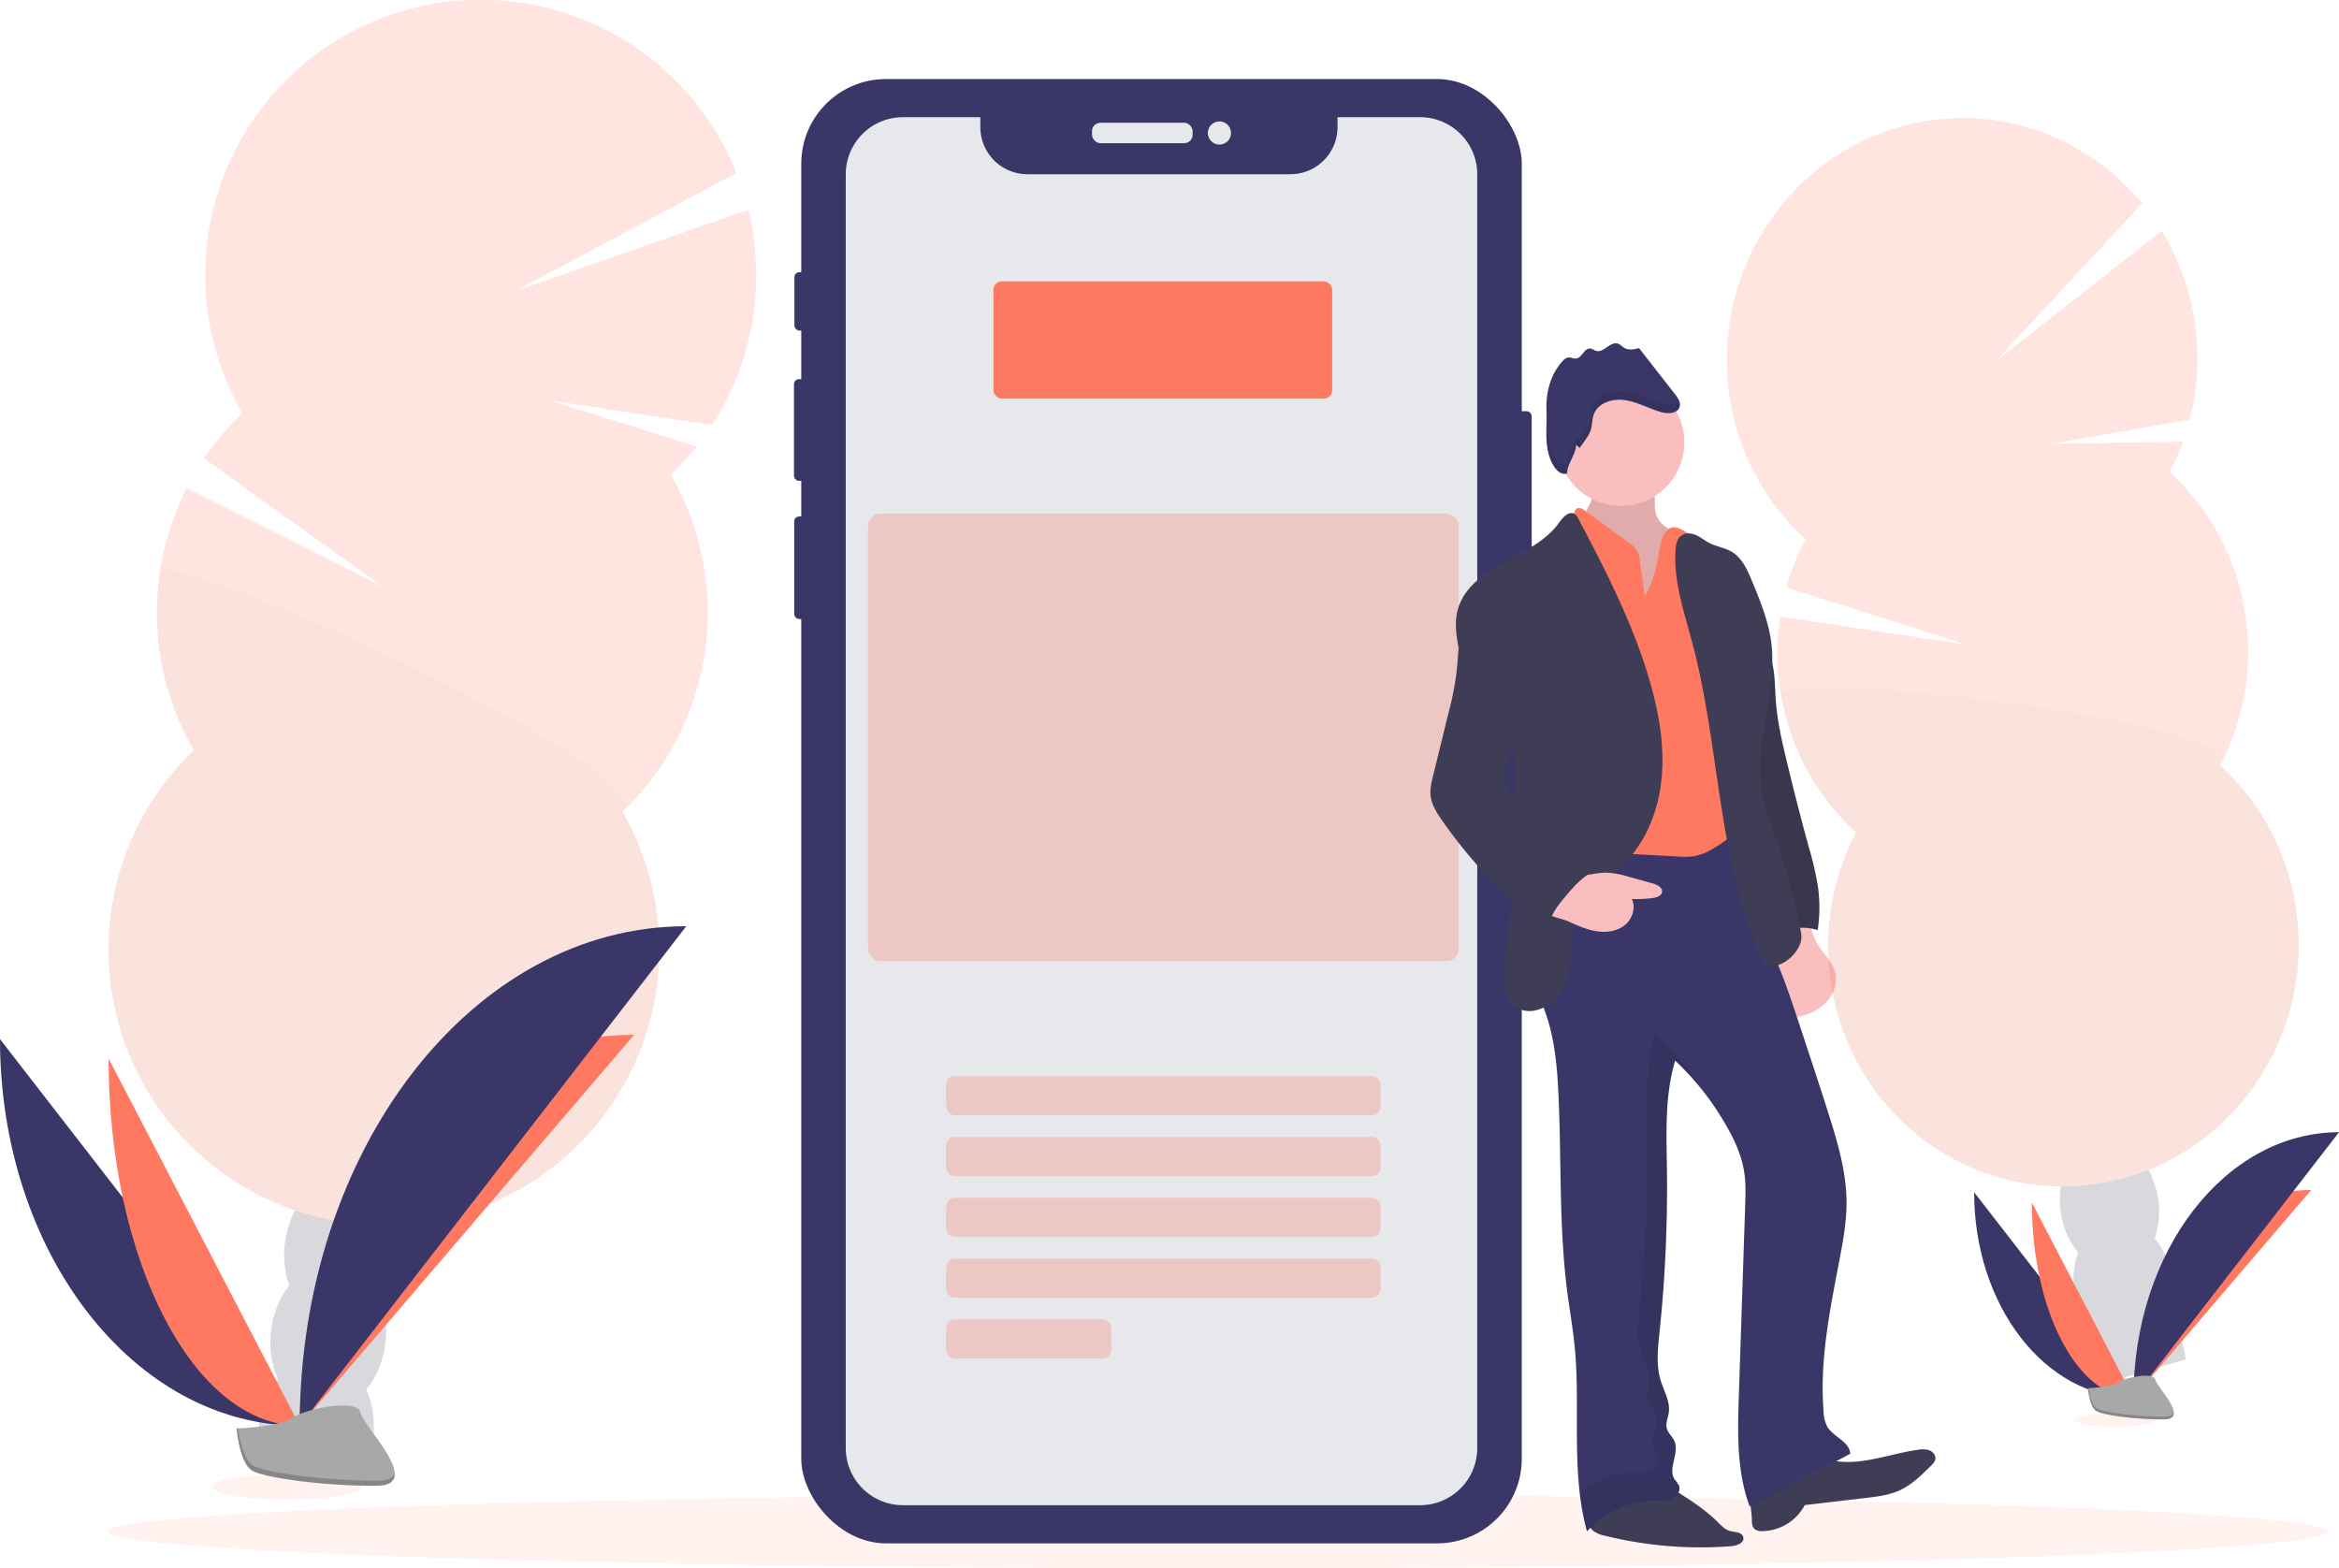 <svg id="f2456c70-ccca-41b2-a3e1-979b94970e3c" data-name="Layer 1" xmlns="http://www.w3.org/2000/svg" width="1077" height="722.2" viewBox="0 0 1077 722.2"><title>mobile life</title><g opacity="0.2"><path d="M180.74,744.33a46.72,46.72,0,0,0-.43,7.86q26.15.42,52.5,1.75c.12-.68.24-1.38.34-2.09a41.67,41.67,0,0,0-2.45-21.73c-3.62-8.83-10.37-15.14-18.82-16.35s-16.69,2.94-22.64,10.36A41.74,41.74,0,0,0,180.74,744.33Z" transform="translate(-61.5 -88.9)" fill="#3f3d56"/><ellipse cx="212.98" cy="706.15" rx="34.66" ry="26.48" transform="matrix(0.14, -0.99, 0.99, 0.14, -577.78, 727.62)" fill="#3f3d56"/><ellipse cx="219.01" cy="664.22" rx="34.66" ry="26.48" transform="translate(-531.11 697.62) rotate(-81.82)" fill="#3f3d56"/><ellipse cx="225.03" cy="622.29" rx="34.66" ry="26.48" transform="translate(-484.44 667.62) rotate(-81.82)" fill="#3f3d56"/><ellipse cx="231.06" cy="580.36" rx="34.66" ry="26.48" transform="translate(-437.77 637.62) rotate(-81.82)" fill="#3f3d56"/><path d="M370.4,307.52a127.41,127.41,0,0,0,11.82-13L315,273.35l74.39,11.26a127.08,127.08,0,0,0,16.69-99.12L298.71,223l101.88-54.49A126.83,126.83,0,1,0,173.07,279.16,127.57,127.57,0,0,0,155.46,300l82.71,59.28L147.46,313.6a126.9,126.9,0,0,0,3.3,120.79,126.82,126.82,0,1,0,197.33,28.35A126.83,126.83,0,0,0,370.4,307.52Z" transform="translate(-61.5 -88.9)" fill="#ff7961"/><path d="M135.05,352.92a126.32,126.32,0,0,0,15.71,81.47,126.82,126.82,0,1,0,197.33,28.35C368,443.8,137.08,338.83,135.05,352.92Z" transform="translate(-61.5 -88.9)" opacity="0.1"/></g><path d="M61.5,567.4c0,98.38,61.72,178,138,178" transform="translate(-61.5 -88.9)" fill="#3a3768"/><path d="M199.5,745.4c0-99.49,68.88-180,154-180" transform="translate(-61.5 -88.9)" fill="#ff7961"/><path d="M111.5,576.32c0,93.45,39.36,169.08,88,169.08" transform="translate(-61.5 -88.9)" fill="#ff7961"/><path d="M199.5,745.4c0-127.13,79.61-230,178-230" transform="translate(-61.5 -88.9)" fill="#3a3768"/><ellipse cx="132.01" cy="684.71" rx="34.31" ry="5.8" fill="#ff7961" opacity="0.1"/><path d="M170.47,746.65s19.57-.6,25.47-4.8,30.1-9.21,31.56-2.48,29.42,33.5,7.32,33.68-51.34-3.44-57.23-7S170.47,746.65,170.47,746.65Z" transform="translate(-61.5 -88.9)" fill="#a8a8a8"/><path d="M235.22,770.71c-22.1.17-51.34-3.45-57.23-7-4.48-2.73-6.27-12.53-6.87-17l-.65,0s1.24,15.79,7.12,19.37,35.14,7.21,57.23,7c6.38,0,8.58-2.32,8.46-5.68C242.39,769.4,240,770.67,235.22,770.71Z" transform="translate(-61.5 -88.9)" opacity="0.2"/><ellipse cx="560.68" cy="705.21" rx="511" ry="16.99" fill="#ff7961" opacity="0.1"/><rect x="695.36" y="189.35" width="9.91" height="81.73" rx="2.29" fill="#3a3768"/><rect x="365.79" y="125.32" width="5.56" height="26.91" rx="2.29" fill="#3a3768"/><rect x="365.59" y="174.58" width="6.27" height="46.84" rx="2.29" fill="#3a3768"/><rect x="365.69" y="237.81" width="5.97" height="47.24" rx="2.29" fill="#3a3768"/><rect x="368.94" y="36.4" width="331.77" height="674.27" rx="38.99" fill="#3a3768"/><rect x="502.82" y="56.53" width="46.33" height="9.41" rx="3.87" fill="#e6e8ec"/><circle cx="561.49" cy="61.24" r="5.34" fill="#e6e8ec"/><path d="M715.37,142.86h-38v4.57a21.7,21.7,0,0,1-21.7,21.7H534.61a21.69,21.69,0,0,1-21.7-21.7v-4.57H477.28a26.35,26.35,0,0,0-26.35,26.35V755.65A26.35,26.35,0,0,0,477.28,782H715.37a26.34,26.34,0,0,0,26.34-26.35V169.21A26.34,26.34,0,0,0,715.37,142.86Z" transform="translate(-61.5 -88.9)" fill="#e6e8ec"/><rect x="457.43" y="129.55" width="156" height="54" rx="3.88" fill="#ff7961"/><g opacity="0.3"><rect x="435.68" y="495.55" width="200" height="18" rx="3.88" fill="#ff7961"/><rect x="435.68" y="523.55" width="200" height="18" rx="3.88" fill="#ff7961"/><rect x="435.68" y="551.55" width="200" height="18" rx="3.88" fill="#ff7961"/><rect x="435.68" y="579.55" width="200" height="18" rx="3.88" fill="#ff7961"/><rect x="435.68" y="607.55" width="76" height="18" rx="3.88" fill="#ff7961"/></g><rect x="399.68" y="236.55" width="272" height="206" rx="5.71" fill="#ff7961" opacity="0.3"/><path d="M879.9,546.78c.3,4,1.42,8.74,5.2,10.12a9.67,9.67,0,0,0,5.56-.09A23.55,23.55,0,0,0,903,549.74c3.14-3.66,4.72-8.83,3.39-13.46-1.26-4.42-4.83-7.72-7.34-11.57-2.93-4.49-3.87-9.57-5.91-14.39C877,511.87,879,534.76,879.9,546.78Z" transform="translate(-61.5 -88.9)" fill="#fbbebe"/><path d="M862.9,354c-2.15,7,5.47,14.62,7.93,21.5s5.77,13.5,7.1,20.7c.91,4.95.86,10,1.22,15.05.66,9.45,2.76,18.72,5,27.91q4.75,19.92,10.17,39.67a147.78,147.78,0,0,1,4.23,18.23,70.07,70.07,0,0,1-.08,20.09,25.66,25.66,0,0,0-19.08,1.75,56.71,56.71,0,0,1-7.25-23.59,123.4,123.4,0,0,1,.14-14.77c.64-13.91-5.39-27.84-5.59-41.76a78.67,78.67,0,0,0-1.14-14.4c-.66-3.27-.6-9.39-1.31-12.65-1.13-5.18,3.73-7.57,3.46-12.88l-1.48-29C865.91,364.77,860.81,358.54,862.9,354Z" transform="translate(-61.5 -88.9)" fill="#3f3d56"/><path d="M862.9,354c-2.15,7,5.47,14.62,7.93,21.5s5.77,13.5,7.1,20.7c.91,4.95.86,10,1.22,15.05.66,9.45,2.76,18.72,5,27.91q4.75,19.92,10.17,39.67a147.78,147.78,0,0,1,4.23,18.23,70.07,70.07,0,0,1-.08,20.09,25.66,25.66,0,0,0-19.08,1.75,56.71,56.71,0,0,1-7.25-23.59,123.4,123.4,0,0,1,.14-14.77c.64-13.91-5.39-27.84-5.59-41.76a78.67,78.67,0,0,0-1.14-14.4c-.66-3.27-.6-9.39-1.31-12.65-1.13-5.18,3.73-7.57,3.46-12.88l-1.48-29C865.91,364.77,860.81,358.54,862.9,354Z" transform="translate(-61.5 -88.9)" opacity="0.1"/><path d="M789.88,331.53a11.1,11.1,0,0,0,2.29,4.62,256.93,256.93,0,0,0,34.44,39,18.33,18.33,0,0,0,3.23-4.55A68.85,68.85,0,0,0,838.25,336c-5.79-1.86-12.34-4.46-14.2-10.24-1.46-4.56.51-10-2.08-14.06-3.66-5.72-19.24-6.46-24.25-2.3-3.27,2.72-2.1,5.26-3.14,8.94C793.43,322.35,789.24,327.24,789.88,331.53Z" transform="translate(-61.5 -88.9)" fill="#fbbebe"/><path d="M789.88,331.53a11.1,11.1,0,0,0,2.29,4.62,256.93,256.93,0,0,0,34.44,39,18.33,18.33,0,0,0,3.23-4.55A68.85,68.85,0,0,0,838.25,336c-5.79-1.86-12.34-4.46-14.2-10.24-1.46-4.56.51-10-2.08-14.06-3.66-5.72-19.24-6.46-24.25-2.3-3.27,2.72-2.1,5.26-3.14,8.94C793.43,322.35,789.24,327.24,789.88,331.53Z" transform="translate(-61.5 -88.9)" opacity="0.1"/><path d="M795.08,793.78a13.36,13.36,0,0,0,5.48,2.3,183.6,183.6,0,0,0,58.2,4.79c2.6-.2,6.08-1.6,5.44-4.13s-4-2.22-6.3-2.93c-2.17-.66-3.8-2.41-5.41-4-6-5.95-13.27-10.54-20.42-15.08a18.66,18.66,0,0,0-5.75-2.78c-2.48-.56-5.06-.09-7.55.39-6.3,1.19-18.32,1-23.3,5.66C791.48,781.7,790.89,790.12,795.08,793.78Z" transform="translate(-61.5 -88.9)" fill="#3f3d56"/><path d="M868.15,788.79c0,1.55.17,3.29,1.36,4.29a5,5,0,0,0,3.23.87,22.52,22.52,0,0,0,19.76-12l28-3.27c5.3-.62,10.7-1.26,15.56-3.46,5.75-2.59,10.34-7.17,14.8-11.64a5.87,5.87,0,0,0,1.72-2.48c.47-1.77-.88-3.62-2.57-4.32a10.31,10.31,0,0,0-5.41-.29c-13.67,1.88-27.39,8-40.76,4.59-3.28-.83-6.52-2.24-9.89-2a20.52,20.52,0,0,0-5.29,1.42c-4.35,1.6-17.35,3.86-20.23,7.55S868.15,784.39,868.15,788.79Z" transform="translate(-61.5 -88.9)" fill="#3f3d56"/><path d="M797.37,476.14c-4,6.24-12.42,7.59-18.31,12.06-9,6.87-10.59,19.67-11.1,31-.36,7.85-.57,15.8,1.17,23.46,1.21,5.34,3.35,10.41,5,15.65,3.5,11.36,4.47,23.34,5,35.23,1.38,30,.16,60.18,4,90,1.1,8.52,2.62,17,3.45,25.55,2.76,28.32-1.91,57.52,5.67,84.94A44.14,44.14,0,0,1,824,779.81c2.51,0,5.12.15,7.42-.86s4.11-3.69,3.16-6a19.05,19.05,0,0,0-2-2.83c-3.3-5,2.32-12.08-.09-17.59-.92-2.11-2.94-3.68-3.52-5.92-.63-2.42.59-4.9.93-7.38.67-5-2.2-9.65-3.69-14.45-2.25-7.25-1.35-15-.57-22.59a641.93,641.93,0,0,0,3.4-74.66c-.22-16.87-1.06-34.1,3.8-50.26a127.91,127.91,0,0,1,23.12,29.26c3.88,6.62,7.23,13.68,8.52,21.24,1,5.54.76,11.21.57,16.84l-2.88,86.3c-.59,17.39-1.09,35.3,4.95,51.63,15.32-8.17,31-16,46.33-24.21-.26-5.66-7.85-7.72-10.66-12.64a15.71,15.71,0,0,1-1.59-6.59c-1.95-23.38,2.83-46.74,7.24-69.78,1.68-8.78,3.31-17.62,3.31-26.56,0-14.18-4.16-28-8.44-41.5-4.54-14.32-9.29-28.57-14-42.82-3.05-9.15-6.1-18.31-9.91-27.17-3.61-8.37-7.89-16.47-11-25.05-4.93-13.78-6.61-28.47-8.27-43C839.29,467.37,818.15,472,797.37,476.14Z" transform="translate(-61.5 -88.9)" fill="#3a3768"/><circle cx="746.35" cy="203.73" r="29.22" fill="#fbbebe"/><path d="M818.77,363.27l-2.12-15.84a12.79,12.79,0,0,0-1.4-5.06,13,13,0,0,0-3.66-3.5L791.23,324c-1-.76-2.38-1.56-3.53-1a3.36,3.36,0,0,0-1.42,2.07c-3.21,9.51-1.23,19.86-.1,29.83.94,8.31,1.26,16.68,1.58,25a186.54,186.54,0,0,1,0,22.68c-1.11,13.08-5,26.25-2.39,39.11,1.71,8.51,4.75,16.42,5.46,25.08.48,6,.33,12.1,2.23,17.79,7-3,14.92-2.68,22.54-2.27l18.46,1a33.58,33.58,0,0,0,7.7-.18,25.85,25.85,0,0,0,8.06-3.16,55.29,55.29,0,0,0,16.86-14.7c-3.12-15.07-.1-30.63-2.17-45.88-1.2-8.79-4.17-17.25-5.57-26-1.73-10.8-1-22-4.15-32.49a93.54,93.54,0,0,0-6.63-15.37,28.44,28.44,0,0,0-12.72-12.95,6.9,6.9,0,0,0-3.33-.85c-2.95.16-4.77,3.28-5.58,6.12-1,3.41-1.29,7-2.06,10.41C823.29,353.26,821.67,359.06,818.77,363.27Z" transform="translate(-61.5 -88.9)" fill="#ff7961"/><path d="M758.88,551.78c3.9,4.11,11,3.1,15.52-.29,9.85-7.36,10.76-21.47,11.3-33.75.19-4.41.49-9,2.56-12.86,3.17-6,9.71-9.1,15.15-13.08,12.9-9.45,20.48-25,22.74-40.79s-.33-32-4.69-47.37c-7.54-26.57-20.24-51.34-33.13-75.76a5.52,5.52,0,0,0-1.8-2.29c-2.62-1.63-5.46,1.58-7.25,4.09-6.07,8.51-16.07,13.06-25.23,18.09s-18.53,11.73-21.3,21.8c-1.86,6.76-.41,13.93,1,20.78s6.34,12.29,10.07,18.06a176.31,176.31,0,0,1,11.68,19.89,37.53,37.53,0,0,1,3,8.07,48.16,48.16,0,0,1,.79,10c.22,20.72.43,41.51-2.08,62.09-1.41,11.63-3.69,23.31-2.65,35C754.84,546.63,756.67,549.43,758.88,551.78Z" transform="translate(-61.5 -88.9)" fill="#3f3d56"/><path d="M783.58,513.15c4.17,1.87,8.37,3.79,12.88,4.53s9.42.14,13-2.64,5.45-8.08,3.41-12.16a61.62,61.62,0,0,0,9.6-.45c1.82-.24,4-.94,4.32-2.75.33-2.13-2.24-3.4-4.31-4l-11.15-3.08a40.17,40.17,0,0,0-10.08-1.86,40.65,40.65,0,0,0-6.33.63L778,494a3.1,3.1,0,0,0-1.28.4,3,3,0,0,0-1,1.68c-.82,2.6-4.61,9.84-3.31,12.41C773.48,510.66,781.25,512,783.58,513.15Z" transform="translate(-61.5 -88.9)" fill="#fbbebe"/><path d="M890.14,524.11a17.29,17.29,0,0,1-10.86,9.51,5.94,5.94,0,0,1-3.23.21c-2-.55-3.1-2.64-3.93-4.54-19.81-45.09-18.7-96.4-31.29-144-3.74-14.13-8.74-28.33-7.84-42.92.16-2.61.71-5.54,2.89-7,1.94-1.3,4.58-.95,6.71,0s3.95,2.5,6,3.56c3.31,1.69,7.16,2.17,10.34,4.08,4.72,2.84,7.13,8.24,9.24,13.32,4.51,10.85,9,22,9.36,33.76.76,22.84-9.37,44.79-4.09,67a133,133,0,0,0,4.08,12.94,393.45,393.45,0,0,1,13,46.81C891.11,519.55,891.24,521.62,890.14,524.11Z" transform="translate(-61.5 -88.9)" fill="#3f3d56"/><path d="M788.9,295.2c1.74-2.84,4.17-5.33,5.12-8.52.67-2.26.53-4.73,1.33-6.95,2-5.48,8.95-7.5,14.69-6.55s10.93,4,16.54,5.53c3.11.85,7.44.59,8.32-2.51.58-2.06-.82-4.11-2.14-5.8L816.2,249.19c-2.19.56-4.62,1.09-6.6,0-1.15-.62-2-1.74-3.28-2.09-3.45-1-6.34,4.31-9.8,3.38-1-.26-1.79-1-2.79-1.08-2.79-.23-3.84,4.39-6.63,4.62-1.16.1-2.27-.64-3.43-.53a4.39,4.39,0,0,0-2.59,1.61c-5.54,5.89-7.8,14.34-7.5,22.43s-1.09,15.91,2,23.38c1.37,3.25,4.12,7.09,7.48,6,0-4.4,4.1-8.79,4.15-13.18" transform="translate(-61.5 -88.9)" fill="#3a3768"/><g opacity="0.1"><path d="M845.36,591a127,127,0,0,0-21.58-26.72c-4.86,16.16-4,33.39-3.8,50.26a641.93,641.93,0,0,1-3.4,74.66c-.78,7.55-1.68,15.34.57,22.59,1.49,4.8,4.36,9.47,3.69,14.45-.34,2.48-1.56,5-.93,7.38.58,2.24,2.6,3.81,3.52,5.92,2.41,5.51-3.21,12.56.09,17.59a19.05,19.05,0,0,1,2,2.83c1,2.32-.86,5-3.16,6s-4.91.84-7.42.86a44.21,44.21,0,0,0-26.14,9.11,118,118,0,0,0,3.41,18.1A44.14,44.14,0,0,1,824,779.81c2.51,0,5.12.15,7.42-.86s4.11-3.69,3.16-6a19.05,19.05,0,0,0-2-2.83c-3.3-5,2.32-12.08-.09-17.59-.92-2.11-2.94-3.68-3.52-5.92-.63-2.42.59-4.9.93-7.38.67-5-2.2-9.65-3.69-14.45-2.25-7.25-1.35-15-.57-22.59a641.93,641.93,0,0,0,3.4-74.66c-.22-16.87-1.06-34.1,3.8-50.26A123.54,123.54,0,0,1,845.36,591Z" transform="translate(-61.5 -88.9)"/></g><g opacity="0.1"><path d="M773.6,278.47q0-2.06,0-4.14c-.05,1.07-.06,2.14,0,3.21C773.59,277.85,773.6,278.16,773.6,278.47Z" transform="translate(-61.5 -88.9)"/><path d="M826.58,274.71c-5.61-1.54-10.79-4.59-16.54-5.53s-12.71,1.07-14.69,6.55c-.8,2.22-.66,4.69-1.33,6.95-.95,3.19-3.38,5.68-5.12,8.52l-1.65-1.46c0,4.39-4.1,8.78-4.15,13.18-3.36,1.09-6.11-2.75-7.48-6a30.23,30.23,0,0,1-2.07-11.26c-.09,5.23,0,10.33,2.07,15.26,1.37,3.26,4.12,7.1,7.48,6,0-4.4,4.1-8.79,4.15-13.18l1.65,1.46c1.74-2.84,4.17-5.33,5.12-8.52.67-2.26.53-4.73,1.33-6.95,2-5.48,8.95-7.5,14.69-6.55s10.93,4,16.54,5.53c3.11.85,7.44.59,8.32-2.51a4.42,4.42,0,0,0-.4-3.12C833.11,275.34,829.37,275.47,826.58,274.71Z" transform="translate(-61.5 -88.9)"/></g><path d="M732.07,399.36a147.79,147.79,0,0,1-3.68,18.13l-7,28.53c-.75,3-1.51,6.16-1.17,9.27.46,4.19,2.84,7.9,5.25,11.36A226.63,226.63,0,0,0,775,518.09c-1.11-5.69,2.84-11,6.56-15.48s7.32-8.77,12.17-11.67q-18.18-17.15-35.22-35.45a18.51,18.51,0,0,1-3.06-3.95c-2.74-5.29,0-11.61,2.39-17.08,7.53-17.39,11.08-37.12,6.25-55.45-1.82-6.88-5-13.77-10.79-18-2.53-1.84-5.95-3.1-8.76-1.7a9.73,9.73,0,0,0-3,2.69C732.57,372.91,733.64,386.06,732.07,399.36Z" transform="translate(-61.5 -88.9)" fill="#3f3d56"/><g opacity="0.2"><path d="M1023.11,721.25a43.19,43.19,0,0,0,1.75,6.65q21.33-6.87,43.07-13c-.09-.6-.17-1.22-.28-1.84a36.71,36.71,0,0,0-7.79-17.36c-5.29-6.33-12.45-9.71-19.63-8.38s-12.76,7-15.61,14.84A37.43,37.43,0,0,0,1023.11,721.25Z" transform="translate(-61.5 -88.9)" fill="#3f3d56"/><ellipse cx="1039.09" cy="680.67" rx="22.64" ry="30.29" transform="translate(-155.06 81.76) rotate(-8.99)" fill="#3f3d56"/><ellipse cx="1032.8" cy="644.2" rx="22.64" ry="30.29" transform="translate(-149.45 80.33) rotate(-8.99)" fill="#3f3d56"/><ellipse cx="1026.5" cy="607.72" rx="22.64" ry="30.29" transform="translate(-143.83 78.9) rotate(-8.99)" fill="#3f3d56"/><ellipse cx="1020.2" cy="571.25" rx="22.64" ry="30.29" transform="translate(-138.21 77.47) rotate(-8.99)" fill="#3f3d56"/><path d="M1060.47,306.31a112.41,112.41,0,0,0,6.14-14l-60.21.94,63.36-11.17a113.06,113.06,0,0,0,1.88-47.46,111.77,111.77,0,0,0-14.78-39.43l-77.11,60.71,68.12-73.33c-24.08-29.18-62.3-44.76-101.74-37.5-58.9,10.85-98.22,68.53-87.81,128.83a110.78,110.78,0,0,0,34.48,63.31,113.37,113.37,0,0,0-8.72,22.15L967,385.74l-85.79-12.91a113.5,113.5,0,0,0,.42,36.06,110.78,110.78,0,0,0,34.48,63.31,112.94,112.94,0,0,0-11.17,71.71c10.41,60.31,66.6,100.4,125.51,89.56s98.22-68.53,87.81-128.83a110.78,110.78,0,0,0-34.48-63.31A112.94,112.94,0,0,0,1095,369.62,110.69,110.69,0,0,0,1060.47,306.31Z" transform="translate(-61.5 -88.9)" fill="#ff7961"/><path d="M881.63,408.89a110.78,110.78,0,0,0,34.48,63.31,112.94,112.94,0,0,0-11.17,71.71c10.41,60.31,66.6,100.4,125.51,89.56s98.22-68.53,87.81-128.83a110.78,110.78,0,0,0-34.48-63.31C1094.87,420.12,879.52,396.64,881.63,408.89Z" transform="translate(-61.5 -88.9)" opacity="0.1"/></g><path d="M970.5,637.9c0,52.31,32.81,94.64,73.37,94.64" transform="translate(-61.5 -88.9)" fill="#3a3768"/><path d="M1043.87,732.54c0-52.9,36.62-95.7,81.87-95.7" transform="translate(-61.5 -88.9)" fill="#ff7961"/><path d="M997.08,642.65c0,49.68,20.93,89.89,46.79,89.89" transform="translate(-61.5 -88.9)" fill="#ff7961"/><path d="M1043.87,732.54c0-67.59,42.32-122.28,94.63-122.28" transform="translate(-61.5 -88.9)" fill="#3a3768"/><ellipse cx="973.89" cy="653.9" rx="18.68" ry="3.16" fill="#ff7961" opacity="0.1"/><path d="M1022.85,728.13s10.65-.33,13.86-2.62,16.39-5,17.19-1.35,16,18.24,4,18.34-28-1.88-31.15-3.83S1022.85,728.13,1022.85,728.13Z" transform="translate(-61.5 -88.9)" fill="#a8a8a8"/><path d="M1058.09,741.22c-12,.1-27.94-1.87-31.15-3.83-2.44-1.48-3.41-6.82-3.74-9.28l-.35,0s.67,8.59,3.88,10.54,19.12,3.92,31.15,3.83c3.47,0,4.67-1.27,4.6-3.1C1062,740.51,1060.68,741.2,1058.09,741.22Z" transform="translate(-61.5 -88.9)" opacity="0.2"/></svg>